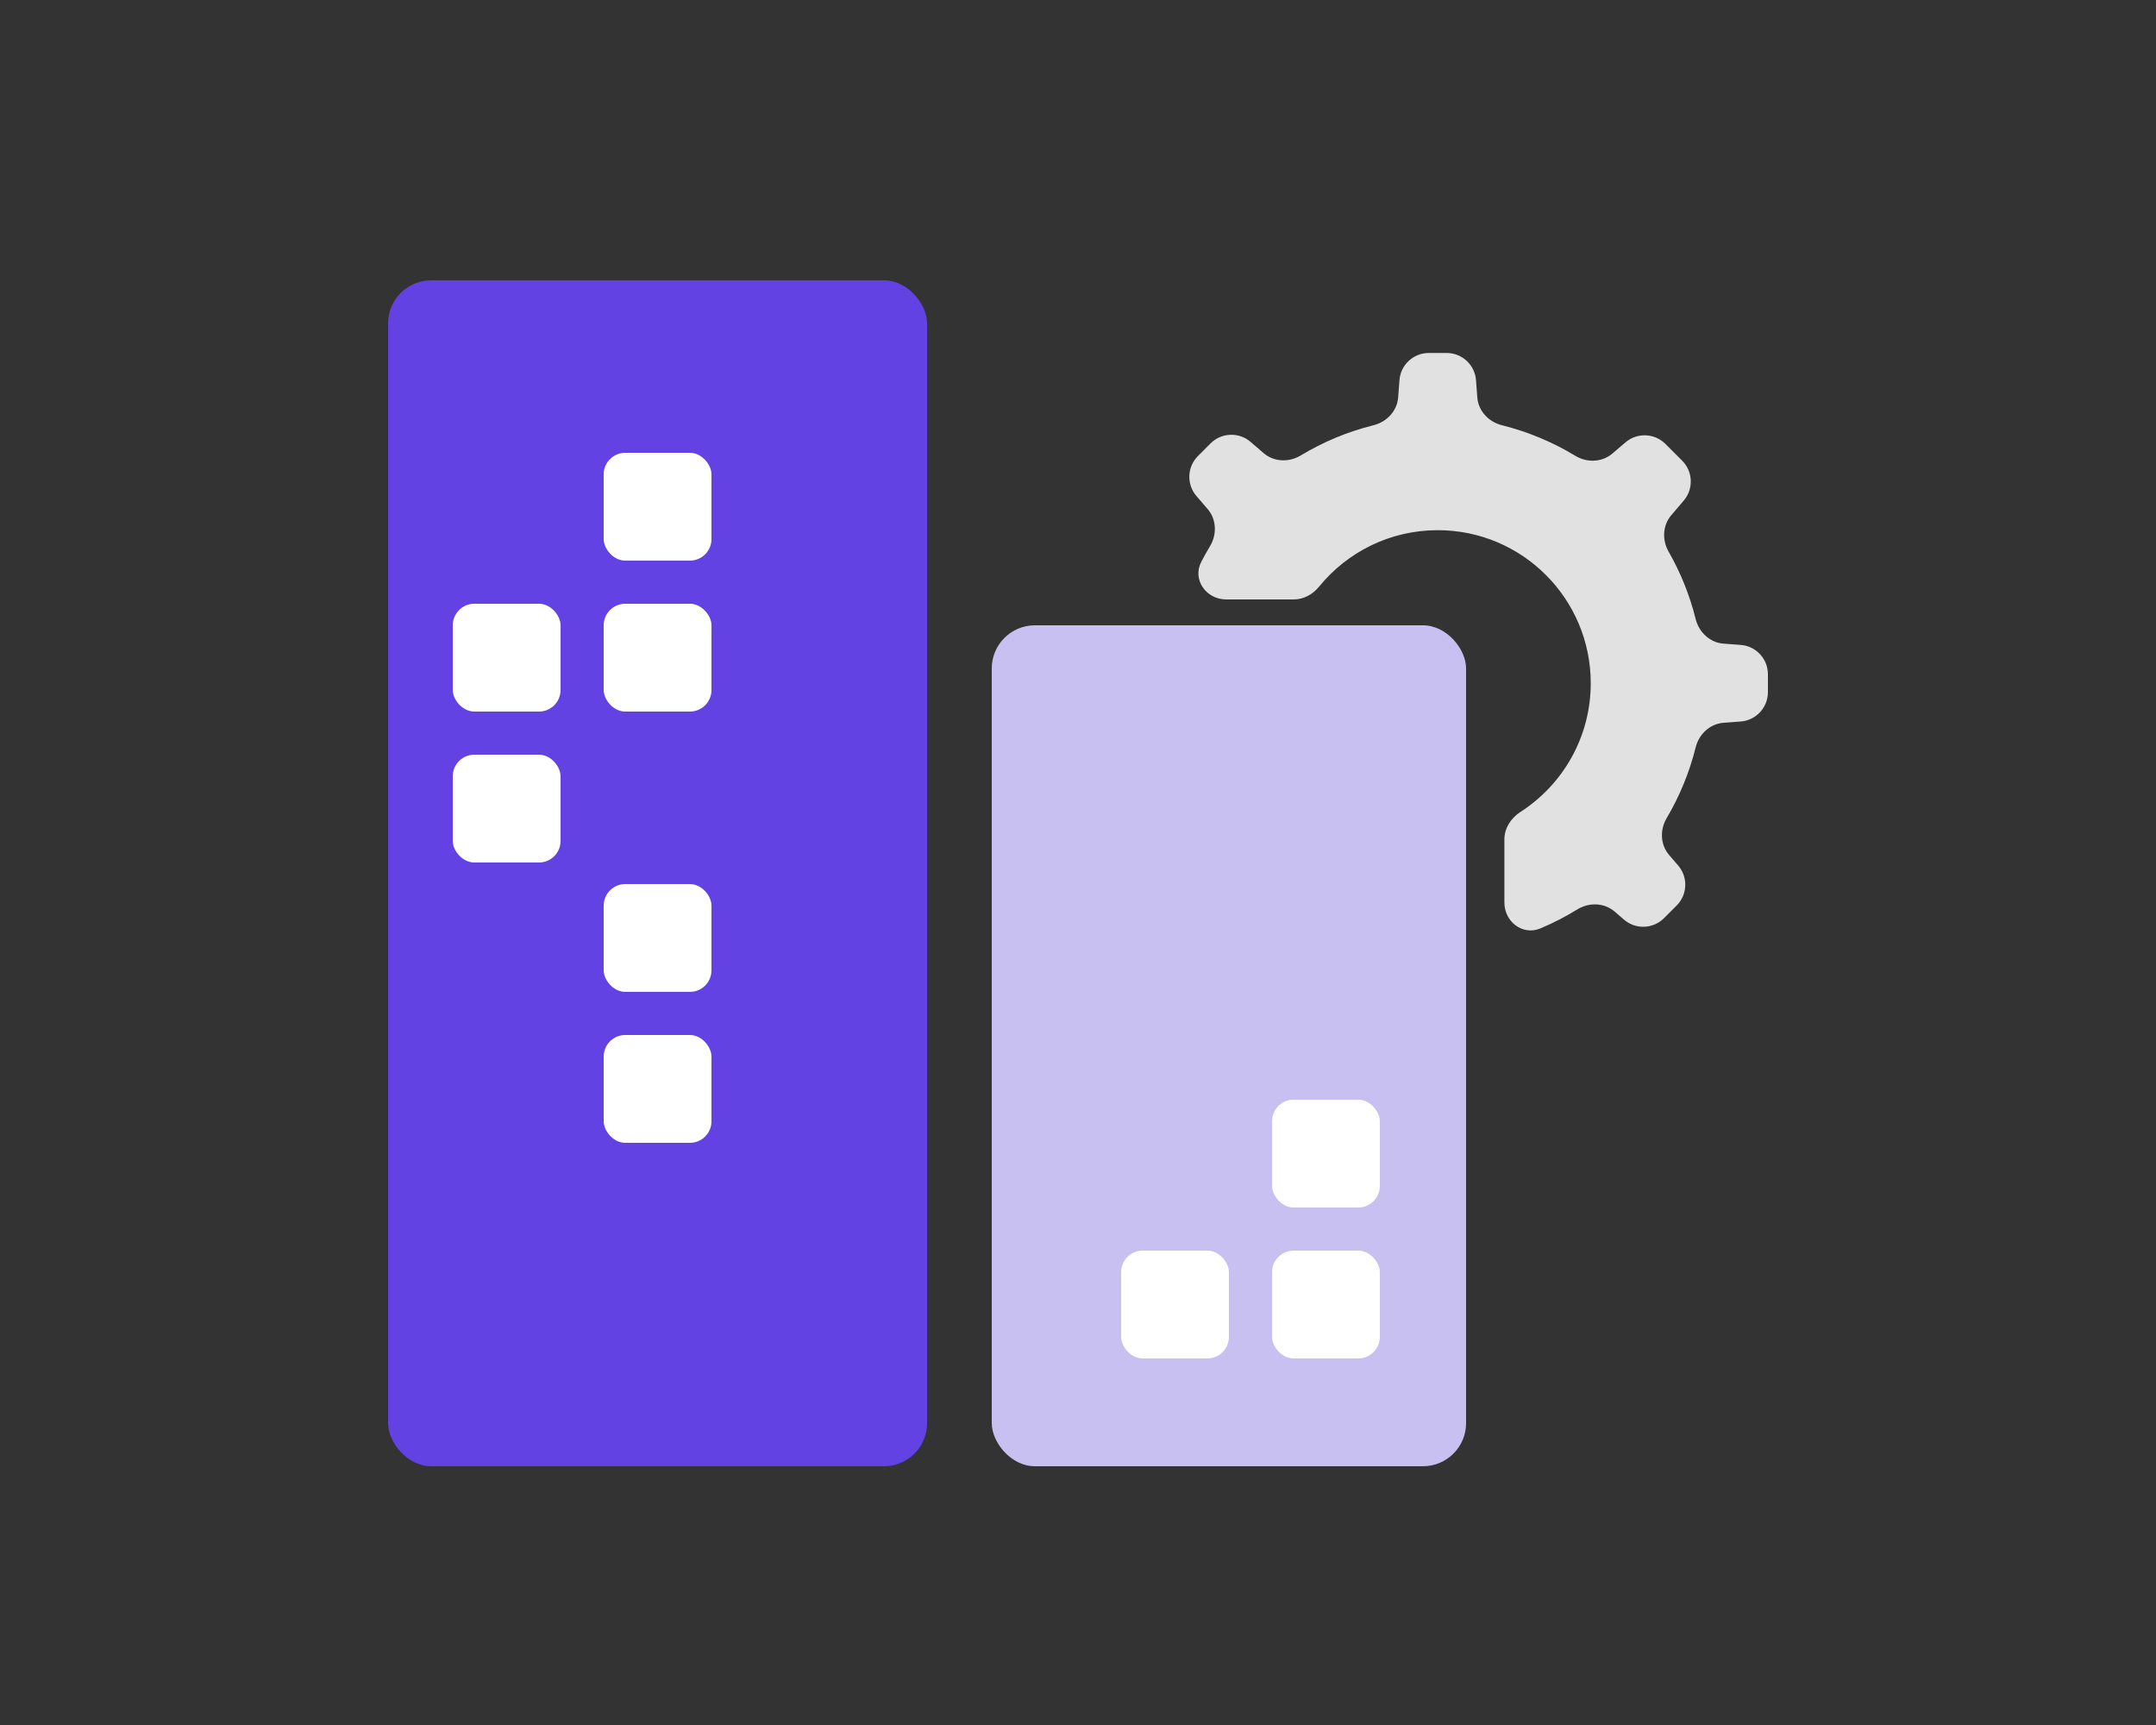 <svg width="100" height="80" viewBox="0 0 100 80" fill="none" xmlns="http://www.w3.org/2000/svg">
<rect x="0" y="0" width="100" height="80" fill="#333333" stroke="none"/>
<path d="M68.52 18.428C68.568 19.06 69.047 19.568 69.662 19.721C70.877 20.023 72.02 20.505 73.063 21.137C73.603 21.465 74.298 21.447 74.78 21.038L75.397 20.513C75.939 20.052 76.743 20.085 77.246 20.588L78.023 21.365C78.525 21.868 78.558 22.672 78.097 23.214L77.514 23.898C77.114 24.369 77.087 25.045 77.393 25.582C77.946 26.549 78.373 27.599 78.648 28.708C78.801 29.323 79.309 29.802 79.941 29.85L80.737 29.909C81.449 29.963 82 30.556 82 31.27V32.1C82 32.814 81.449 33.408 80.737 33.461L79.941 33.521C79.309 33.568 78.801 34.047 78.648 34.662C78.358 35.831 77.9 36.933 77.303 37.943C76.983 38.484 77.007 39.175 77.417 39.652L77.837 40.14C78.303 40.681 78.272 41.49 77.767 41.995L77.181 42.581C76.676 43.086 75.867 43.117 75.326 42.651L74.891 42.276C74.406 41.859 73.7 41.842 73.155 42.178C72.612 42.513 72.041 42.808 71.446 43.057C70.623 43.401 69.777 42.748 69.777 41.856V38.928C69.777 38.406 70.082 37.938 70.522 37.655C72.483 36.392 73.782 34.191 73.782 31.686C73.782 27.766 70.605 24.588 66.685 24.588C64.465 24.588 62.483 25.609 61.182 27.206C60.892 27.562 60.47 27.8 60.01 27.8H56.876C55.945 27.8 55.291 26.886 55.717 26.058C55.844 25.811 55.979 25.569 56.122 25.332C56.449 24.789 56.428 24.091 56.015 23.611L55.493 23.005C55.028 22.463 55.058 21.655 55.563 21.15L56.149 20.563C56.654 20.058 57.463 20.028 58.005 20.494L58.61 21.015C59.091 21.428 59.789 21.45 60.331 21.122C61.368 20.497 62.503 20.02 63.709 19.72C64.324 19.567 64.803 19.059 64.85 18.427L64.91 17.633C64.963 16.921 65.557 16.37 66.271 16.37H67.1C67.814 16.37 68.407 16.921 68.461 17.633L68.52 18.428Z" fill="#E1E1E1"/>
<rect x="46" y="29" width="22" height="39" rx="2" fill="#C9C0F2"/>
<rect x="18" y="13" width="25" height="55" rx="2" fill="#6242E2"/>
<rect x="21" y="28" width="5" height="5" rx="1" fill="white"/>
<rect x="52" y="58" width="5" height="5" rx="1" fill="white"/>
<rect x="21" y="35" width="5" height="5" rx="1" fill="white"/>
<rect x="28" y="48" width="5" height="5" rx="1" fill="white"/>
<rect x="28" y="28" width="5" height="5" rx="1" fill="white"/>
<rect x="59" y="58" width="5" height="5" rx="1" fill="white"/>
<rect x="28" y="21" width="5" height="5" rx="1" fill="white"/>
<rect x="59" y="51" width="5" height="5" rx="1" fill="white"/>
<rect x="28" y="41" width="5" height="5" rx="1" fill="white"/>
</svg>
